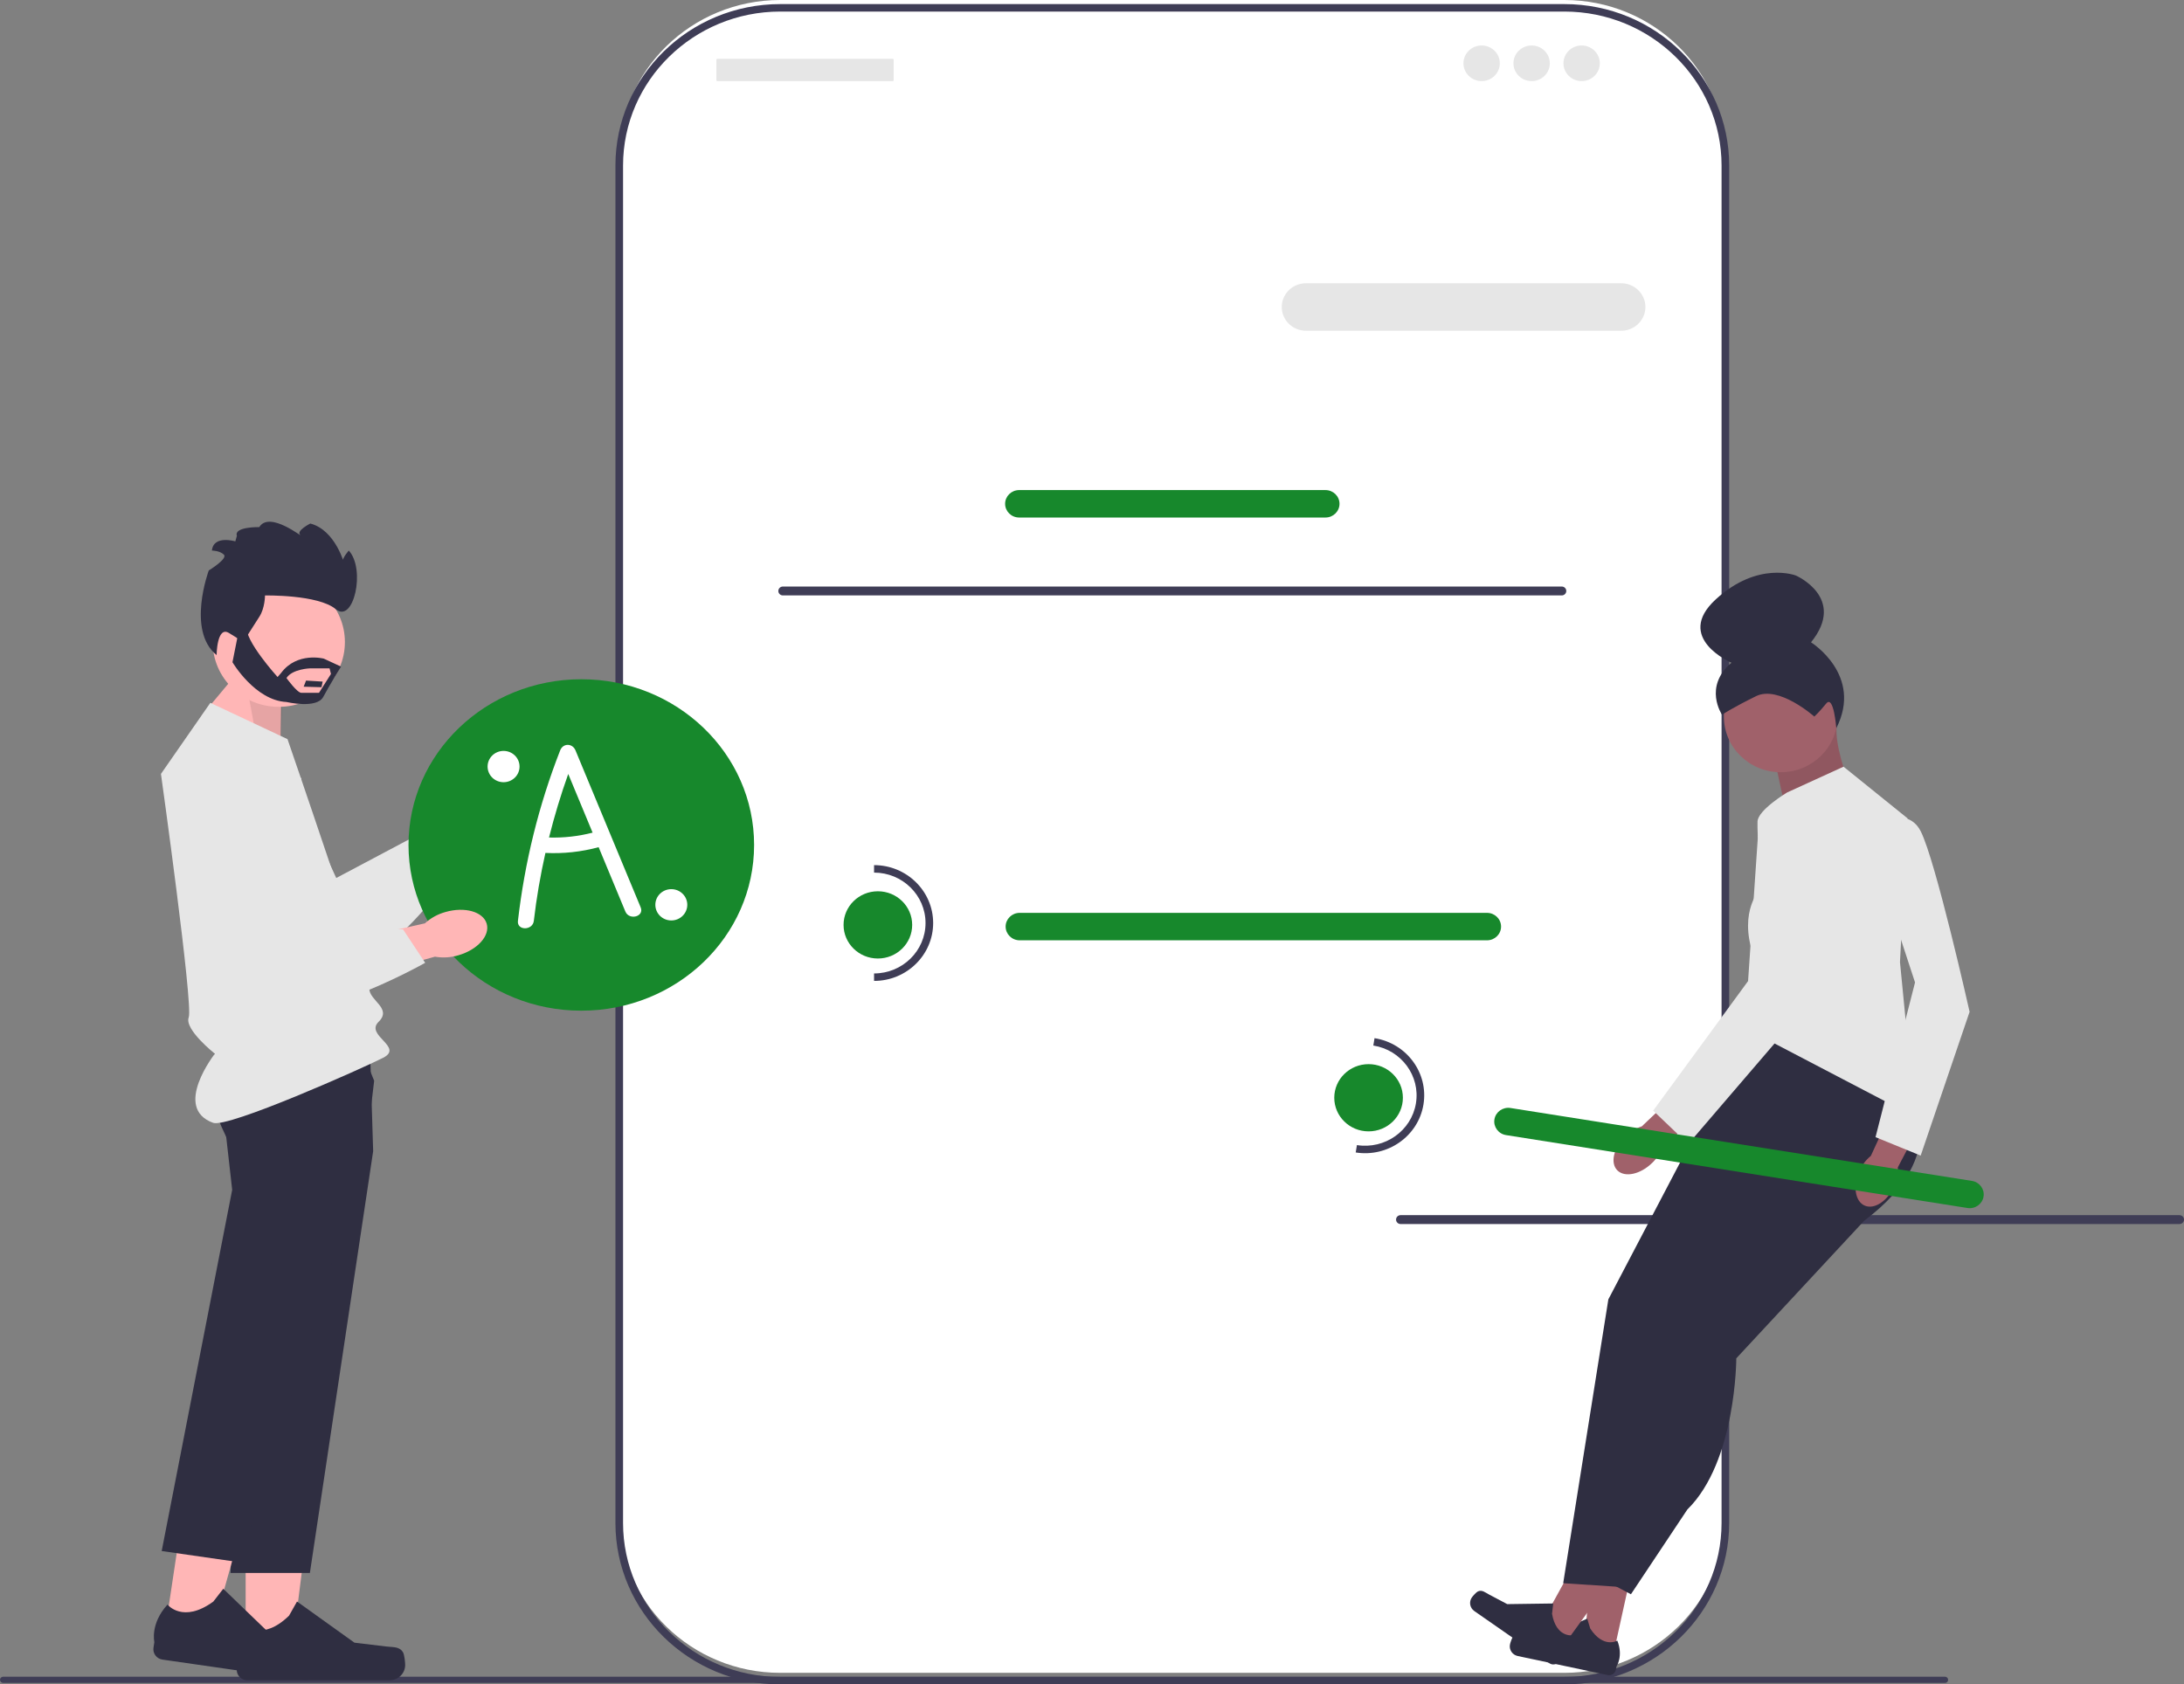 <svg width="608" height="469" viewBox="0 0 608 469" fill="none" xmlns="http://www.w3.org/2000/svg">
<rect x="0" y="0" width="608" height="469" fill="#808080" stroke="none"/>
<g clip-path="url(#clip0_256_163)">
<path d="M159.472 211.666C158.133 211.666 157.045 212.732 157.045 214.043V233.065C157.045 234.377 158.133 235.443 159.472 235.443C160.81 235.443 161.898 234.377 161.898 233.065V214.043C161.898 212.732 160.81 211.666 159.472 211.666Z" fill="#3F3D56"/>
<path d="M435.503 0H217.211C192.457 0 172.389 19.662 172.389 43.917V421.865C172.389 446.12 192.457 465.782 217.211 465.782H435.503C460.257 465.782 480.324 446.12 480.324 421.865V43.917C480.324 19.662 460.257 0 435.503 0Z" fill="white"/>
<path d="M435.503 469H217.211C191.911 469 171.328 448.833 171.328 424.044V46.096C171.328 21.307 191.911 1.139 217.211 1.139H435.503C460.802 1.139 481.386 21.307 481.386 46.096V424.044C481.386 448.833 460.802 469 435.503 469ZM217.211 3.219C193.081 3.219 173.451 22.453 173.451 46.096V424.044C173.451 447.686 193.081 466.92 217.211 466.92H435.503C459.632 466.92 479.263 447.686 479.263 424.044V46.096C479.263 22.453 459.632 3.219 435.503 3.219H217.211Z" fill="#3F3D56"/>
<path d="M451.315 92.094H363.573C359.852 92.094 356.824 89.127 356.824 85.481C356.824 81.834 359.852 78.867 363.573 78.867H451.315C455.036 78.867 458.064 81.834 458.064 85.481C458.064 89.127 455.036 92.094 451.315 92.094Z" fill="#E6E6E6"/>
<path d="M369.002 144.098H283.713C281.563 144.098 279.813 142.384 279.813 140.277C279.813 138.17 281.563 136.457 283.713 136.457H369.002C371.152 136.457 372.901 138.17 372.901 140.277C372.901 142.384 371.152 144.098 369.002 144.098Z" fill="#17882C"/>
<path d="M248.554 16.382H199.662C199.535 16.382 199.432 16.483 199.432 16.608V22.356C199.432 22.481 199.535 22.582 199.662 22.582H248.554C248.68 22.582 248.783 22.481 248.783 22.356V16.608C248.783 16.483 248.68 16.382 248.554 16.382Z" fill="#E6E6E6"/>
<path d="M412.469 22.582C415.265 22.582 417.531 20.361 417.531 17.622C417.531 14.883 415.265 12.663 412.469 12.663C409.674 12.663 407.407 14.883 407.407 17.622C407.407 20.361 409.674 22.582 412.469 22.582Z" fill="#E6E6E6"/>
<path d="M426.389 22.582C429.184 22.582 431.451 20.361 431.451 17.622C431.451 14.883 429.184 12.663 426.389 12.663C423.593 12.663 421.327 14.883 421.327 17.622C421.327 20.361 423.593 22.582 426.389 22.582Z" fill="#E6E6E6"/>
<path d="M440.309 22.582C443.104 22.582 445.371 20.361 445.371 17.622C445.371 14.883 443.104 12.663 440.309 12.663C437.513 12.663 435.247 14.883 435.247 17.622C435.247 20.361 437.513 22.582 440.309 22.582Z" fill="#E6E6E6"/>
<path d="M216.68 164.551C216.68 165.237 217.242 165.788 217.943 165.788H434.771C435.471 165.788 436.034 165.237 436.034 164.551C436.034 163.865 435.471 163.313 434.771 163.313H217.943C217.242 163.313 216.68 163.865 216.68 164.551Z" fill="#3F3D56"/>
<path d="M388.646 339.581C388.646 340.267 389.209 340.818 389.909 340.818H606.737C607.438 340.818 608 340.267 608 339.581C608 338.894 607.438 338.343 606.737 338.343H389.909C389.209 338.343 388.646 338.894 388.646 339.581Z" fill="#3F3D56"/>
<path d="M413.978 261.817H283.856C281.705 261.817 279.956 260.103 279.956 257.996C279.956 255.889 281.705 254.176 283.856 254.176H413.978C416.128 254.176 417.877 255.889 417.877 257.996C417.877 260.103 416.128 261.817 413.978 261.817Z" fill="#17882C"/>
<path d="M244.389 266.884C249.665 266.884 253.941 262.693 253.941 257.524C253.941 252.355 249.665 248.165 244.389 248.165C239.113 248.165 234.837 252.355 234.837 257.524C234.837 262.693 239.113 266.884 244.389 266.884Z" fill="#17882C"/>
<path d="M243.328 273.123V271.044C251.228 271.044 257.656 264.745 257.656 257.004C257.656 249.263 251.228 242.965 243.328 242.965V240.885C252.399 240.885 259.779 248.116 259.779 257.004C259.779 265.893 252.399 273.123 243.328 273.123Z" fill="#3F3D56"/>
<path d="M129.553 219.779C133.45 215.893 138.654 214.714 141.178 217.144C143.701 219.574 142.587 224.693 138.689 228.579C137.153 230.152 135.255 231.342 133.154 232.05L116.432 248.307L108.813 240.456L126.107 225.262C126.792 223.191 127.974 221.311 129.553 219.779Z" fill="#FFB6B6"/>
<path d="M76.075 206.359L93.608 244.468L121.604 229.62L131.624 234.83C131.624 234.83 108.737 272.32 93.067 268.052C77.396 263.784 49.569 225.088 54.583 213.145C59.597 201.202 76.075 206.359 76.075 206.359Z" fill="#E6E6E6"/>
<path d="M0 467.724C0 468.204 0.393 468.589 0.882 468.589H541.456C541.946 468.589 542.338 468.204 542.338 467.724C542.338 467.245 541.946 466.86 541.456 466.86H0.882C0.393 466.86 0 467.245 0 467.724Z" fill="#3F3D56"/>
<path d="M161.828 281.412C188.396 281.412 209.933 260.754 209.933 235.272C209.933 209.789 188.396 189.131 161.828 189.131C135.26 189.131 113.723 209.789 113.723 235.272C113.723 260.754 135.26 281.412 161.828 281.412Z" fill="#17882C"/>
<path d="M68.387 460.342L81.171 460.341L87.252 412.026L68.385 412.028L68.387 460.342Z" fill="#FFB6B6"/>
<path d="M112.187 460.058C112.585 460.715 112.795 462.835 112.795 463.599C112.795 465.947 110.852 467.85 108.456 467.85H68.865C67.231 467.85 65.905 466.552 65.905 464.95V463.335C65.905 463.335 63.947 458.481 67.979 452.498C67.979 452.498 72.99 457.183 80.479 449.846L82.687 445.926L98.672 457.38L107.532 458.449C109.471 458.683 111.19 458.413 112.187 460.058Z" fill="#2F2E41"/>
<path d="M78.061 208.804L78.32 191.91L67.686 185.415L56.124 199.273L78.061 208.804Z" fill="#FFB6B6"/>
<path opacity="0.1" d="M78.061 208.804L78.749 192.331L67.686 185.415L71.445 205.802L78.061 208.804Z" fill="black"/>
<path d="M103.884 320.519L86.268 437.972H64.167L67.106 370.927L68.652 335.674L64.167 318.894C64.167 318.894 62.121 315.164 60.398 310.643C58.456 305.54 56.923 299.424 59.2 296.523C60.038 295.454 62.216 294.662 65.176 294.073C66.985 293.711 69.091 293.429 71.363 293.21C84.433 291.943 103.025 292.734 103.025 292.734L103.497 308.016L103.759 316.549L103.884 320.519Z" fill="#2F2E41"/>
<path d="M45.868 454.598L58.516 456.419L71.705 409.485L53.038 406.797L45.868 454.598Z" fill="#FFB6B6"/>
<path d="M89.244 460.559C89.54 461.266 89.433 463.393 89.32 464.149C88.971 466.472 86.767 468.078 84.396 467.736L45.226 462.094C43.609 461.861 42.49 460.388 42.728 458.803L42.968 457.205C42.968 457.205 41.751 452.123 46.628 446.779C46.628 446.779 50.891 452.128 59.389 445.936L62.156 442.373L76.27 455.984L84.878 458.304C86.761 458.811 88.501 458.789 89.244 460.559Z" fill="#2F2E41"/>
<path d="M104.161 300.931L101.745 321.319L88.568 364.282L66.877 435.013L45.013 431.865L64.636 331.295L62.693 314.05C62.693 314.05 62.06 312.336 61.335 309.827C59.895 304.862 58.09 296.777 60.076 292.653C60.344 292.092 60.681 291.605 61.098 291.212C61.879 290.469 63.467 290.018 65.595 289.779C74.488 288.794 92.803 291.611 100.953 292.994L104.161 300.931Z" fill="#2F2E41"/>
<path d="M58.555 195.699L80.038 205.802C80.038 205.802 102.81 271.896 102.81 275.264C102.81 278.631 109.255 280.736 105.388 284.525C101.521 288.314 112.585 291.523 106.623 294.549C100.662 297.576 63.471 314.13 59.336 312.637C47.93 308.52 59.819 293.391 59.819 293.391C59.819 293.391 51.251 286.63 52.54 283.262C53.829 279.894 44.806 215.485 44.806 215.485L58.555 195.699Z" fill="#E6E6E6"/>
<path d="M124.015 253.937C129.347 252.394 134.481 253.838 135.483 257.163C136.485 260.488 132.975 264.433 127.642 265.976C125.52 266.621 123.271 266.759 121.083 266.378L98.409 272.638L95.638 262.15L118.285 257.092C119.911 255.607 121.876 254.525 124.015 253.937Z" fill="#FFB6B6"/>
<path d="M83.91 216.768L80.356 258.424L112.19 258.76L118.368 268.081C118.368 268.081 79.784 289.97 68.198 278.786C56.613 267.601 51.458 220.534 61.758 212.477C72.059 204.421 83.91 216.768 83.91 216.768Z" fill="#E6E6E6"/>
<path d="M77.613 196.811C87.777 196.811 96.016 188.738 96.016 178.78C96.016 168.821 87.777 160.748 77.613 160.748C67.45 160.748 59.21 168.821 59.21 178.78C59.21 188.738 67.45 196.811 77.613 196.811Z" fill="#FFB6B6"/>
<path d="M67.687 178.851C67.687 178.851 70.585 174.165 72.179 171.752C73.773 169.338 73.773 165.802 73.773 165.802C73.773 165.802 88.553 165.505 93.48 169.622C98.407 173.739 101.885 158.548 97.103 153.294C97.103 153.294 95.074 155.566 95.509 156.418L95.944 157.27C95.944 157.27 93.48 147.615 86.38 145.769C86.38 145.769 82.43 147.768 83.536 148.899C84.641 150.029 75.077 142.078 72.179 146.763C72.179 146.763 65.079 146.621 65.948 149.177L65.513 150.739C65.513 150.739 59.428 148.893 58.993 153.294C58.993 153.294 61.166 153.294 62.326 154.43C63.485 155.566 58.123 158.832 58.123 158.832C58.123 158.832 51.892 175.585 60.297 182.4C60.297 182.4 60.369 174.236 63.702 176.224C67.035 178.212 67.687 178.851 67.687 178.851Z" fill="#2F2E41"/>
<path d="M85.2 189.499L84.54 191.203L89.495 191.345L89.826 189.783L85.2 189.499Z" fill="#2F2E41"/>
<path d="M90.156 183.394C90.156 183.394 82.723 181.406 78.262 187.37L77.271 188.505C77.271 188.505 67.855 178.141 68.681 174.307L66.699 174.449L64.717 184.388C64.717 184.388 70.994 195.036 79.749 195.462C79.749 195.462 88.174 197.45 89.991 194.043C91.808 190.635 94.937 185.61 94.937 185.61L90.156 183.394ZM88.804 192.907H83.879C82.723 192.907 79.749 188.789 79.749 188.789C81.401 186.234 86.357 186.092 86.357 186.092H91.739L92.138 187.653L88.804 192.907Z" fill="#2F2E41"/>
<path d="M448.89 461.714L440.81 460.003L443.7 428.651L455.626 431.176L448.89 461.714Z" fill="#A0616A"/>
<path d="M421.246 455.674C420.902 456.036 420.474 457.348 420.368 457.831C420.041 459.315 421.003 460.778 422.518 461.098L447.542 466.396C448.575 466.614 449.594 465.971 449.817 464.959L450.042 463.938C450.042 463.938 451.956 461.132 450.242 456.811C450.242 456.811 446.421 459.101 442.711 453.462L441.861 450.689L430.161 455.79L424.412 455.28C423.154 455.168 422.105 454.767 421.246 455.674Z" fill="#2F2E41"/>
<path d="M434.437 459.316L427.696 454.627L442.944 426.919L452.893 433.838L434.437 459.316Z" fill="#A0616A"/>
<path d="M411.448 443.105C410.988 443.305 410.067 444.346 409.775 444.749C408.878 445.987 409.176 447.703 410.439 448.582L431.317 463.1C432.179 463.699 433.374 463.5 433.986 462.656L434.603 461.804C434.603 461.804 437.49 459.962 437.649 455.329C437.649 455.329 433.217 455.962 432.07 449.346L432.403 446.469L419.598 446.648L414.517 443.963C413.406 443.375 412.603 442.603 411.448 443.105Z" fill="#2F2E41"/>
<path d="M531.551 304.311C531.551 304.311 544.122 321.057 518.98 339.884L467.649 323.813L485.982 286.349L502.219 277.624L531.551 304.311Z" fill="#2F2E41"/>
<path d="M467.649 323.813L447.746 361.79L435.175 440.824L450.888 441.851L466.602 366.922L494.363 326.379L474.982 317.654" fill="#2F2E41"/>
<path d="M518.98 327.955V339.884L483.363 378.213C483.363 378.213 483.363 406.952 469.745 420.296L454.031 443.903L440.413 436.719L460.316 367.949L495.934 322.786L518.98 327.955Z" fill="#2F2E41"/>
<path d="M493.67 209.69L499.071 234.754L519.663 229.823C519.663 229.823 509.484 209.08 511.51 200.862L493.67 209.69Z" fill="#A0616A"/>
<path opacity="0.1" d="M493.67 209.69L499.071 234.754L519.663 229.823C519.663 229.823 509.484 209.08 511.51 200.862L493.67 209.69Z" fill="black"/>
<path d="M513.219 213.473L497.505 220.658C497.505 220.658 489.422 225.499 489.273 228.724C489.125 231.949 490.172 247.345 490.172 247.345C490.172 247.345 483.887 253.503 488.077 265.82L485.982 286.349L533.123 310.983L528.932 267.873L531.027 227.843L513.219 213.473Z" fill="#E6E6E6"/>
<path d="M527.324 330.281C525.484 334.417 521.815 336.839 519.128 335.692C516.442 334.544 515.757 330.261 517.598 326.124C518.31 324.462 519.418 322.99 520.83 321.834L528.851 304.406L537.118 308.268L528.333 325.039C528.428 326.84 528.082 328.638 527.324 330.281Z" fill="#A0616A"/>
<path d="M518.98 230.409C518.98 230.409 530.504 223.224 534.694 231.435C538.884 239.647 548.312 281.73 548.312 281.73L534.694 321.76L522.123 316.628L533.123 273.547L518.98 230.409Z" fill="#E6E6E6"/>
<path d="M459.921 323.82C456.656 327.001 452.333 327.928 450.268 325.892C448.202 323.855 449.175 319.626 452.442 316.444C453.729 315.156 455.313 314.188 457.06 313.622L471.07 300.315L477.303 306.89L462.83 319.31C462.242 321.019 461.244 322.566 459.921 323.82Z" fill="#A0616A"/>
<path d="M489.716 227.96C489.716 227.96 509.806 227.155 510.614 236.302C511.422 245.448 497.689 286.259 497.689 286.259L469.977 318.558L460.22 309.25L486.644 273.169L489.716 227.96Z" fill="#E6E6E6"/>
<path d="M547.724 336.353L419.262 316.052C417.139 315.717 415.69 313.751 416.033 311.671C416.375 309.591 418.381 308.173 420.503 308.508L548.965 328.81C551.088 329.145 552.536 331.11 552.194 333.189C551.851 335.269 549.846 336.689 547.724 336.353Z" fill="#17882C"/>
<path d="M380.996 315.016C386.272 315.016 390.549 310.825 390.549 305.656C390.549 300.487 386.272 296.297 380.996 296.297C375.721 296.297 371.444 300.487 371.444 305.656C371.444 310.825 375.721 315.016 380.996 315.016Z" fill="#17882C"/>
<path d="M377.413 320.891L377.751 318.837C385.551 320.07 392.92 314.856 394.178 307.213C395.436 299.57 390.114 292.35 382.314 291.117L382.652 289.064C391.608 290.479 397.719 298.769 396.274 307.544C394.83 316.319 386.369 322.306 377.413 320.891Z" fill="#3F3D56"/>
<path d="M495.73 215.017C504.468 215.017 511.551 208.077 511.551 199.516C511.551 190.954 504.468 184.014 495.73 184.014C486.992 184.014 479.909 190.954 479.909 199.516C479.909 208.077 486.992 215.017 495.73 215.017Z" fill="#A0616A"/>
<path d="M505.079 199.516C505.079 199.516 495.203 190.731 488.874 193.832C482.546 196.932 479.382 198.999 479.382 198.999C479.382 198.999 474.108 191.248 482.019 184.531C482.019 184.531 465.918 177.638 477.66 166.875C489.402 156.111 499.949 160.245 499.949 160.245C499.949 160.245 514.188 166.446 504.168 178.847C504.168 178.847 518.765 187.918 511.203 202.759C511.203 202.759 510.496 193.315 508.387 195.899C506.277 198.482 505.079 199.516 505.079 199.516Z" fill="#2F2E41"/>
<path d="M178.356 252.644C172.308 238.074 166.259 223.504 160.211 208.935C159.376 206.922 156.759 206.851 155.944 208.935C149.968 224.21 146.063 240.149 144.186 256.4C143.866 259.169 148.294 259.146 148.611 256.4C149.346 250.041 150.436 243.729 151.837 237.484C156.82 237.74 161.845 237.193 166.654 235.888C169.132 241.858 171.611 247.827 174.089 253.797C175.147 256.347 179.43 255.232 178.356 252.644ZM152.84 233.198C154.331 227.22 156.118 221.312 158.191 215.5L164.974 231.839C161.001 232.861 156.938 233.315 152.84 233.198Z" fill="white"/>
<path d="M186.885 256.288C189.341 256.288 191.333 254.337 191.333 251.93C191.333 249.524 189.341 247.573 186.885 247.573C184.429 247.573 182.438 249.524 182.438 251.93C182.438 254.337 184.429 256.288 186.885 256.288Z" fill="white"/>
<path d="M140.187 217.796C142.644 217.796 144.635 215.845 144.635 213.438C144.635 211.032 142.644 209.081 140.187 209.081C137.731 209.081 135.74 211.032 135.74 213.438C135.74 215.845 137.731 217.796 140.187 217.796Z" fill="white"/>
</g>
<defs>
<clipPath id="clip0_256_163">
<rect width="608" height="469" fill="white"/>
</clipPath>
</defs>
</svg>
